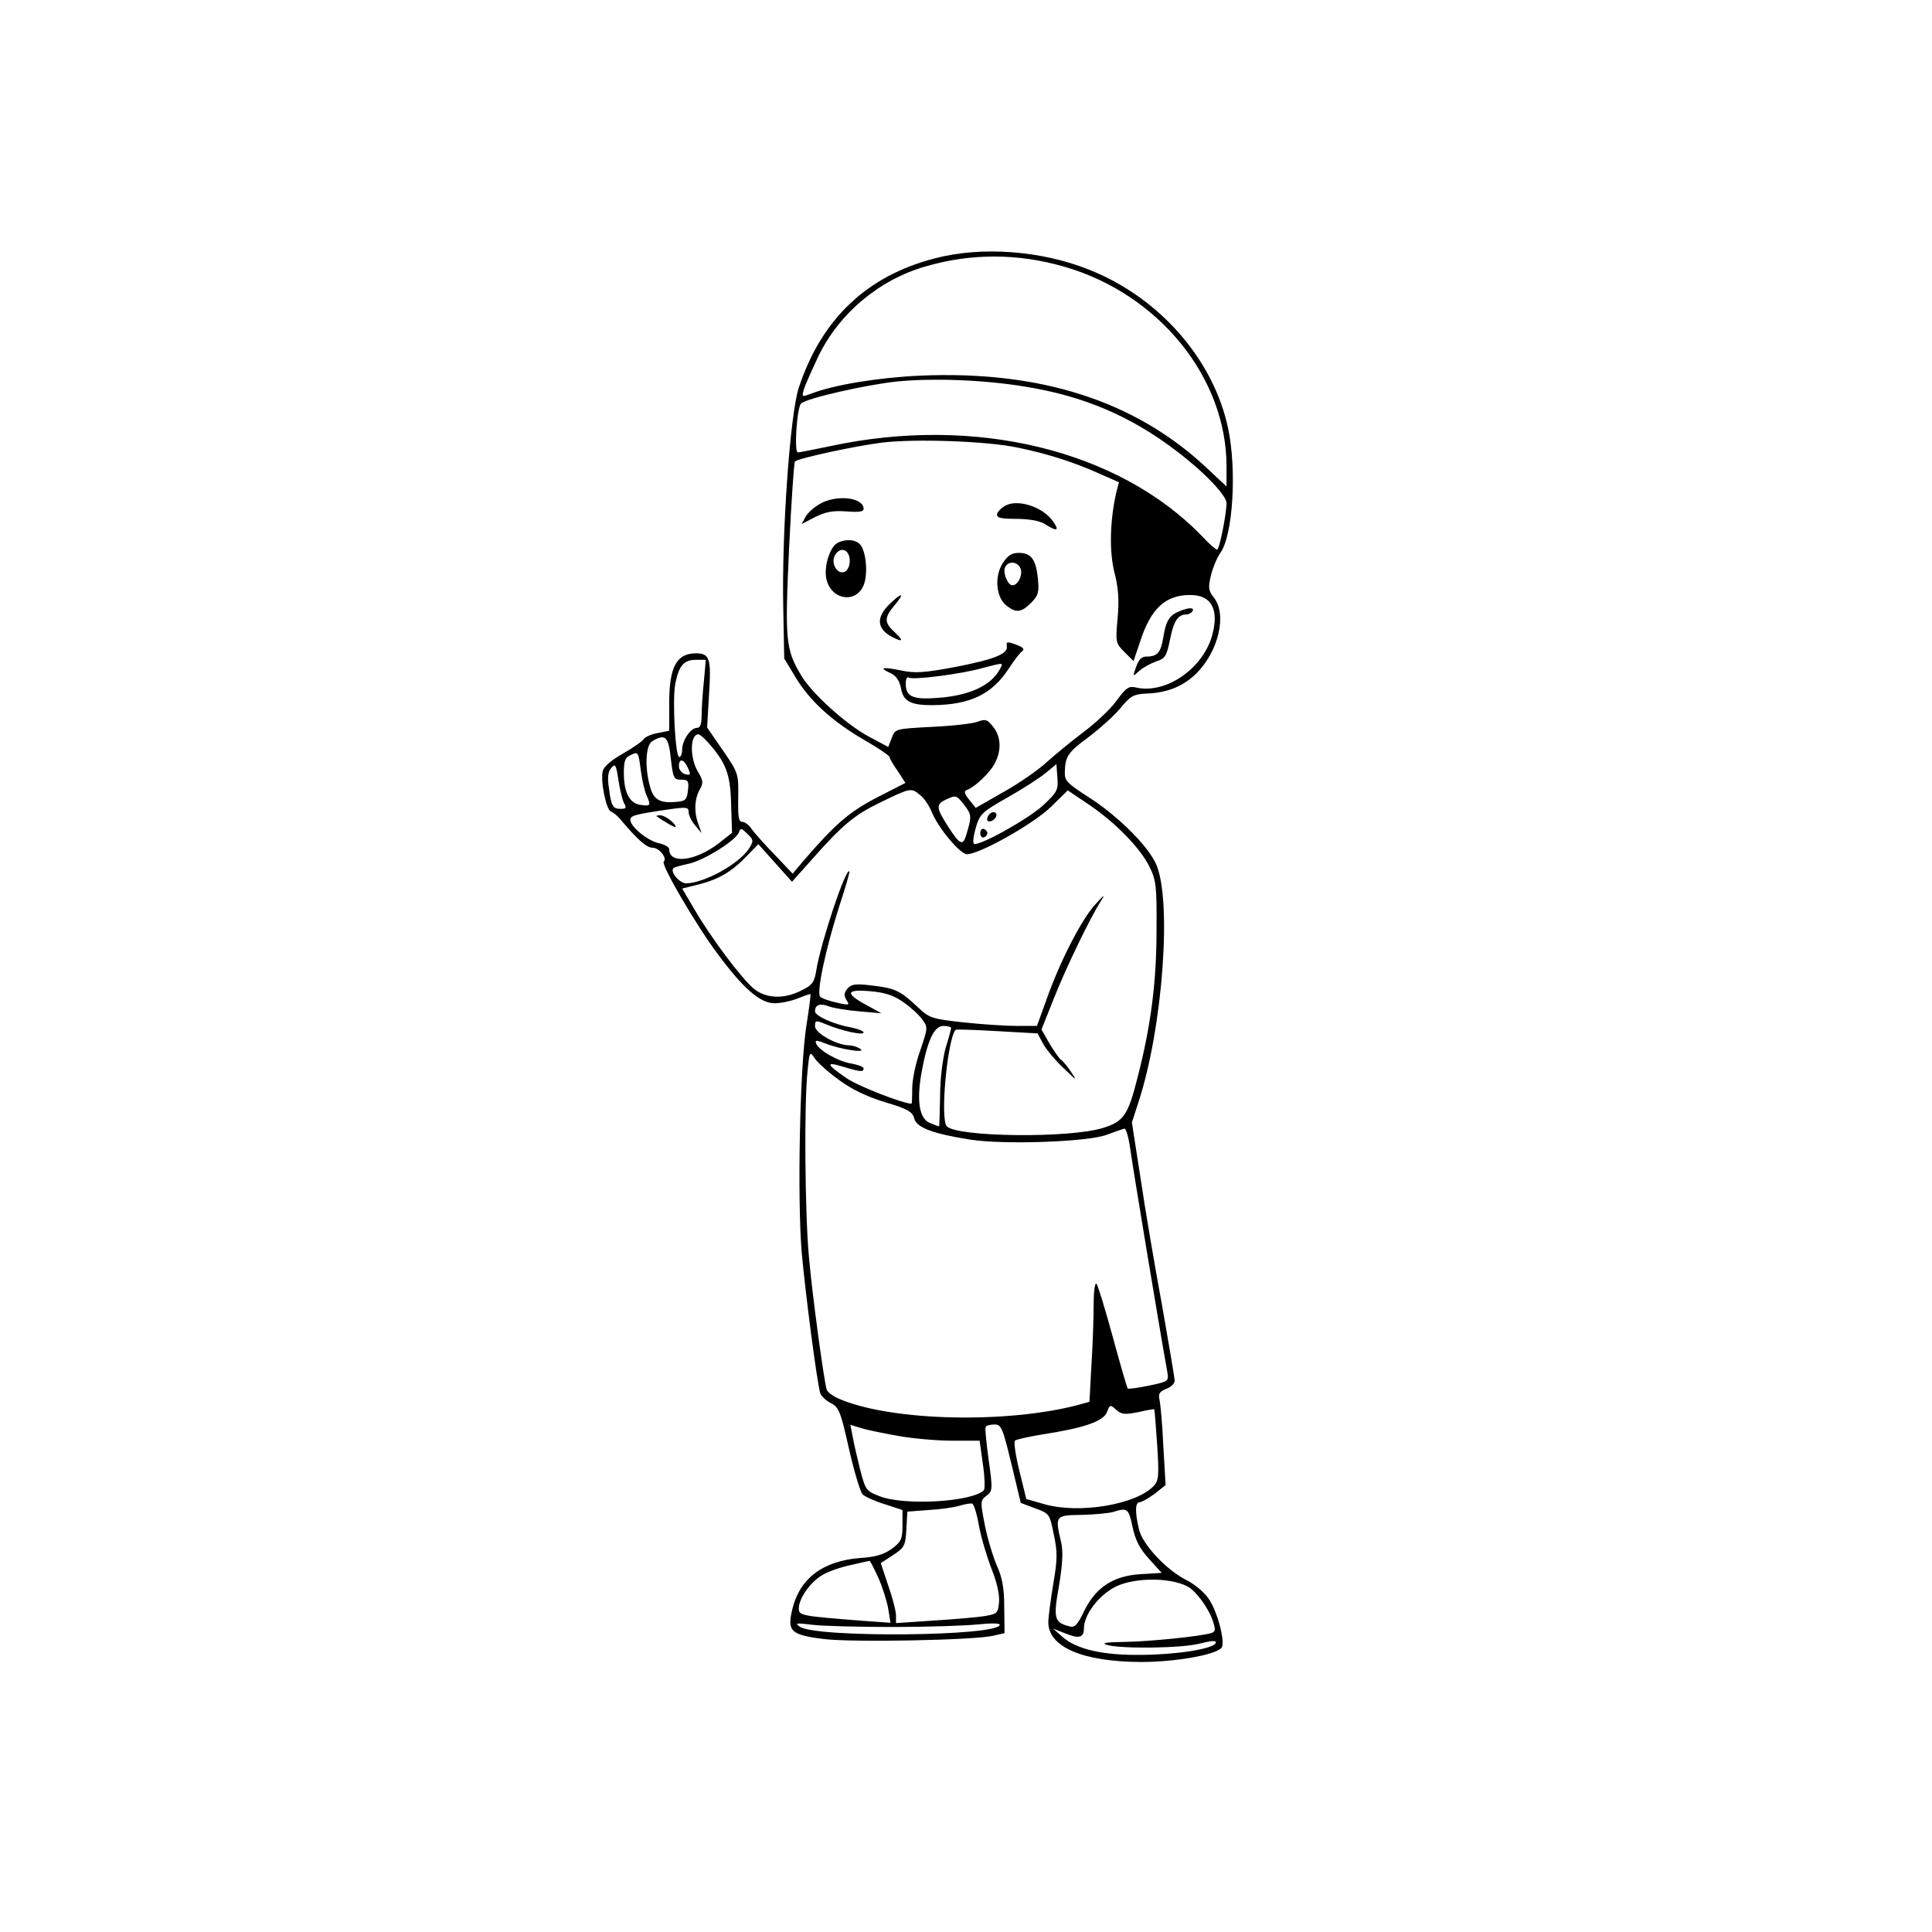<svg width="128" height="128" viewBox="0 0 128 128" fill="none" xmlns="http://www.w3.org/2000/svg">
<path d="M61.939 17.116C57.431 18.276 54.426 21.131 52.923 25.682C52.344 27.442 51.785 35.32 51.893 40.279L51.957 43.628L52.709 44.873C53.653 46.44 55.134 47.792 57.281 49.038C58.183 49.553 58.934 50.068 58.934 50.154C58.934 50.24 59.17 50.648 59.471 51.077L59.986 51.871L58.097 52.837C56.251 53.803 55.349 54.576 53.202 57.066L52.515 57.882L51.292 56.594C50.605 55.886 49.918 55.113 49.768 54.877C49.596 54.64 49.338 54.447 49.166 54.447C48.93 54.447 48.888 54.082 48.909 52.837C48.93 51.27 48.93 51.227 47.9 49.724L46.848 48.2L46.977 45.989C47.127 43.585 47.02 43.284 46.075 43.284C44.809 43.306 44.337 44.208 44.337 46.59V48.415L43.585 48.565C43.177 48.63 42.748 48.823 42.662 48.952C42.576 49.102 41.954 49.531 41.288 49.918C40.515 50.347 40 50.798 39.936 51.077C39.764 51.742 40.172 53.674 40.472 53.76C40.623 53.825 40.902 54.039 41.095 54.276C42.233 55.628 42.834 56.165 43.242 56.165C43.671 56.165 44.229 56.852 43.972 57.088C43.778 57.281 46.118 61.295 47.535 63.184C49.252 65.503 50.369 66.469 51.313 66.469C51.743 66.469 52.429 66.318 52.859 66.147C53.288 65.975 53.653 65.846 53.696 65.868C53.718 65.91 53.61 66.812 53.438 67.864C52.988 70.612 52.816 79.435 53.117 82.998C53.374 85.832 54.125 91.542 54.34 92.293C54.404 92.487 54.727 92.809 55.048 92.959C55.585 93.238 55.693 93.517 56.251 96.007C56.594 97.51 57.002 98.862 57.152 99.013C57.324 99.163 57.968 99.463 58.612 99.656L59.793 100.043V101.052C59.793 101.953 59.707 102.147 59.106 102.597C58.569 102.984 58.032 103.156 57.002 103.22C54.512 103.413 52.988 104.572 52.494 106.612C52.15 108.072 52.365 108.308 54.555 108.587C56.379 108.823 64.515 108.673 65.803 108.372L66.555 108.2L66.533 106.483C66.533 105.195 66.404 104.53 66.04 103.714C65.782 103.113 65.417 101.911 65.245 101.03C64.945 99.485 64.945 99.42 65.353 99.098C65.76 98.798 65.782 98.691 65.503 96.737C65.353 95.621 65.245 94.633 65.31 94.526C65.353 94.44 65.632 94.376 65.889 94.376C66.34 94.376 66.426 94.59 67.005 96.973L67.628 99.571L68.594 99.936C69.539 100.279 69.539 100.301 69.818 101.674C70.075 102.855 70.054 103.349 69.775 104.98C69.603 106.032 69.453 107.17 69.453 107.47C69.453 109.123 71.728 110.089 75.571 110.111C77.846 110.111 80.444 109.66 80.916 109.188C81.217 108.887 80.68 106.805 80.079 105.925C79.8 105.496 79.134 104.959 78.641 104.701C77.31 104.057 75.7 102.34 75.463 101.331C75.184 100.172 75.206 99.528 75.506 99.528C75.635 99.528 76.086 99.27 76.494 98.97L77.224 98.39L77.073 95.793C77.009 94.354 76.88 92.98 76.816 92.723C76.73 92.336 76.837 92.186 77.267 92.014C77.567 91.907 77.825 91.671 77.825 91.478C77.825 91.306 77.439 89.052 76.988 86.476C76.515 83.921 75.871 80.143 75.571 78.104L74.991 74.368L75.421 73.038C77.052 68.079 77.675 59.471 76.558 57.173C75.957 55.928 73.982 53.996 72.093 52.794C70.698 51.893 70.526 51.721 70.548 51.141C70.569 50.111 70.762 49.832 72.136 48.823C72.844 48.286 73.789 47.449 74.218 46.934C74.905 46.097 75.077 45.989 76.043 45.946C77.395 45.882 78.404 45.453 79.263 44.615C80.744 43.134 81.302 40.708 80.422 39.592C80.057 39.12 80.036 38.948 80.229 38.111C80.358 37.596 80.637 36.93 80.852 36.63C81.689 35.471 81.947 31.134 81.367 28.386C80.401 23.814 76.816 19.714 72.158 17.868C69.002 16.601 65.031 16.3 61.939 17.116ZM70.526 17.674C76.773 19.478 81.26 25.016 81.26 30.898V32.229L79.929 30.984C75.206 26.562 68.938 24.544 60.973 24.887C58.183 25.016 55.263 25.488 53.718 26.089C53.138 26.304 53.117 26.304 53.245 25.853C53.31 25.574 53.761 24.587 54.211 23.621C55.585 20.766 58.247 18.533 61.317 17.653C64.322 16.773 67.435 16.773 70.526 17.674ZM67.929 25.617C71.793 26.24 74.927 27.571 77.954 29.889C79.778 31.263 81.26 32.83 81.26 33.324C81.26 34.054 80.787 36.415 80.637 36.415C80.551 36.415 80.1 36.029 79.65 35.535C74.111 29.803 64.58 27.485 54.963 29.567C53.911 29.782 52.966 29.975 52.859 29.975C52.601 29.975 52.794 27.012 53.074 26.733C53.417 26.39 57.388 25.488 59.428 25.274C61.832 25.038 65.224 25.166 67.929 25.617ZM67.413 29.653C69.41 30.061 71.213 30.64 72.909 31.413L74.133 31.95L73.939 32.701C73.531 34.569 73.489 36.544 73.832 37.918C74.09 38.905 74.154 39.721 74.047 40.923C73.896 42.554 73.918 42.619 74.498 43.199L75.099 43.8L75.528 42.533C76.236 40.322 77.202 39.42 78.855 39.42C80.294 39.42 80.787 40.408 80.294 42.147C79.65 44.336 77.245 45.968 75.313 45.56C74.777 45.431 74.626 45.538 73.961 46.44C73.553 46.998 72.587 47.9 71.814 48.479C71.041 49.059 69.947 49.961 69.345 50.497C68.766 51.034 67.456 51.936 66.447 52.494L64.644 53.524L64.215 52.987C63.893 52.601 63.85 52.408 64.043 52.343C64.558 52.172 65.61 51.184 65.911 50.562C66.362 49.724 66.319 48.801 65.803 48.157C65.417 47.664 65.288 47.621 64.773 47.814C64.451 47.943 63.099 48.093 61.746 48.157C59.32 48.286 59.299 48.286 59.084 48.887L58.848 49.488L57.603 48.823C56.057 48.007 53.739 45.903 53.052 44.701C52.043 43.005 52 42.361 52.279 36.308C52.429 33.238 52.601 30.662 52.666 30.576C52.88 30.361 56.573 29.567 58.376 29.331C60.566 29.052 65.417 29.224 67.413 29.653ZM46.633 45.152C46.548 45.968 46.483 46.977 46.483 47.406C46.483 47.964 46.397 48.222 46.183 48.222C45.753 48.222 45.195 49.059 45.195 49.66C45.195 49.939 45.109 50.154 45.002 50.154C44.744 50.154 44.53 46.333 44.744 45.281C44.98 44.1 45.303 43.714 46.118 43.714H46.762L46.633 45.152ZM46.848 49.123C48.093 50.497 48.394 51.27 48.437 53.267L48.501 55.177L47.599 55.886C46.054 57.066 44.337 57.259 44.337 56.272C44.337 56.122 44.036 55.95 43.65 55.864C42.92 55.714 41.761 54.769 41.761 54.318C41.761 54.039 42.039 53.953 44.401 53.61C45.496 53.46 45.624 53.481 45.624 53.803C45.624 54.018 45.818 54.404 46.054 54.683L46.483 55.199L46.269 54.597C45.968 53.782 46.011 52.944 46.354 52.322C46.612 51.871 46.59 51.721 46.247 51.141C45.689 50.218 45.71 48.651 46.269 48.651C46.354 48.651 46.612 48.866 46.848 49.123ZM44.444 50.261C44.594 51.549 44.637 51.657 45.131 51.657C45.582 51.657 45.646 51.742 45.582 52.343C45.517 52.944 45.431 53.073 44.895 53.116C43.757 53.245 43.306 53.009 43.07 52.129C42.705 50.841 42.769 49.36 43.22 49.102C44.079 48.587 44.294 48.801 44.444 50.261ZM42.834 52.687C43.134 53.374 43.113 53.417 42.469 53.331C41.718 53.245 41.331 52.515 41.331 51.206C41.331 50.39 41.417 50.175 41.825 50.004C42.276 49.789 42.297 49.832 42.447 50.991C42.533 51.657 42.705 52.408 42.834 52.687ZM45.582 50.884C45.775 51.334 45.753 51.377 45.388 51.292C45.174 51.227 44.98 50.991 44.98 50.776C44.98 50.218 45.303 50.261 45.582 50.884ZM41.331 53.181C41.524 53.524 41.481 53.589 41.138 53.589C40.601 53.589 40.494 53.417 40.344 52.215C40.236 51.528 40.279 51.12 40.494 50.884C40.752 50.562 40.816 50.648 40.966 51.635C41.052 52.258 41.224 52.944 41.331 53.181ZM69.088 53.374C68.1 54.276 64.902 56.057 64.537 55.907C64.43 55.864 64.494 55.392 64.644 54.855C64.923 53.91 65.052 53.803 66.748 52.837C67.735 52.279 68.873 51.549 69.26 51.227L69.989 50.626L70.054 51.506C70.118 52.343 70.054 52.472 69.088 53.374ZM60.973 52.687C61.231 52.88 61.553 53.374 61.725 53.782C62.154 54.855 63.614 56.594 64.065 56.594C64.902 56.594 68.444 54.597 69.603 53.481L70.741 52.365L72.115 53.288C73.896 54.49 75.528 56.165 76.15 57.41C76.601 58.333 76.644 58.698 76.623 61.639C76.623 65.052 76.258 67.907 75.378 71.342C74.734 73.896 74.455 74.304 73.059 74.733C70.848 75.42 63.442 75.335 62.734 74.626C62.261 74.197 62.777 68.787 63.313 68.229C63.356 68.186 64.601 68.229 66.061 68.315L68.744 68.465L69.109 69.152C69.324 69.538 69.925 70.268 70.483 70.784C71.32 71.599 71.385 71.642 70.977 71.041C70.719 70.655 70.419 70.29 70.311 70.225C70.183 70.161 69.861 69.667 69.539 69.152L69.002 68.207L69.796 66.211C70.633 64.086 72.243 60.78 72.93 59.707C73.252 59.213 73.166 59.256 72.566 59.921C71.642 60.93 70.226 63.699 69.345 66.19L68.701 67.971H67.371C66.641 67.971 65.031 67.864 63.828 67.735C61.703 67.499 61.574 67.456 60.759 66.683C59.642 65.632 59.278 65.46 57.732 65.288C56.68 65.159 56.401 65.202 56.143 65.503C55.907 65.782 55.907 65.954 56.079 66.254C56.315 66.597 56.272 66.619 55.435 66.426C54.941 66.318 54.447 66.147 54.34 66.039C54.083 65.782 54.684 62.927 55.607 60.029C56.014 58.805 56.315 57.753 56.272 57.732C56.036 57.474 54.383 62.433 54.083 64.279C53.954 65.073 53.825 65.266 53.117 65.61C51.957 66.211 50.755 66.168 49.939 65.503C49.102 64.794 47.106 62.132 46.032 60.286L45.195 58.869L46.311 58.59C47.642 58.247 48.48 57.753 49.489 56.701L50.24 55.928L51.356 57.173L52.472 58.419L53.718 57.023C55.843 54.619 56.594 53.996 58.376 53.138C60.329 52.193 60.372 52.172 60.973 52.687ZM63.85 53.288C64.365 53.953 64.387 54.061 64.065 55.156C63.807 56.1 63.635 56.036 62.777 54.705C62.025 53.524 62.004 53.288 62.648 52.987C63.335 52.666 63.356 52.666 63.85 53.288ZM49.617 56.229C48.93 57.259 46.698 58.483 45.474 58.526C45.023 58.526 44.379 57.775 44.616 57.517C44.68 57.453 45.152 57.324 45.667 57.216C46.676 56.98 48.737 55.692 48.952 55.156C49.059 54.834 49.124 54.855 49.51 55.242C49.939 55.649 49.939 55.714 49.617 56.229ZM59.857 66.404C60.329 66.726 60.888 67.242 61.102 67.542C61.489 68.057 61.467 68.122 60.973 69.581C60.673 70.397 60.437 71.535 60.437 72.093C60.437 72.673 60.415 73.123 60.394 73.123C59.836 73.123 56.809 71.943 56.079 71.427C54.727 70.504 54.684 70.311 55.864 70.676C57.023 71.02 57.217 71.041 57.217 70.784C57.217 70.676 56.852 70.547 56.401 70.462C55.542 70.333 54.19 69.56 54.061 69.109C53.975 68.894 54.147 68.916 54.684 69.131C55.628 69.517 57.453 69.796 57.002 69.496C56.83 69.367 56.487 69.259 56.251 69.259C55.413 69.238 53.997 68.444 53.997 67.993C53.997 67.585 54.039 67.585 54.727 67.864C55.735 68.293 57.217 68.615 57.217 68.401C57.217 68.315 56.852 68.165 56.422 68.079C55.22 67.864 53.997 67.306 53.997 67.005C53.997 66.555 54.34 66.447 54.941 66.683C55.242 66.791 56.143 66.941 56.938 67.005L58.397 67.134L57.388 66.576C55.95 65.803 56.057 65.524 57.689 65.674C58.655 65.76 59.234 65.954 59.857 66.404ZM63.013 68.1C63.013 68.165 62.862 68.766 62.648 69.431C62.455 70.161 62.283 71.471 62.283 72.63C62.261 73.725 62.24 74.626 62.218 74.626C62.197 74.626 61.939 74.54 61.639 74.411C60.93 74.154 60.716 73.038 61.038 71.148C61.424 68.98 61.875 67.971 62.498 67.971C62.777 67.971 63.013 68.036 63.013 68.1ZM55.564 71.535C56.401 72.157 57.41 72.651 58.612 73.016C60.136 73.467 60.458 73.66 60.566 74.089C60.716 74.712 61.832 75.12 64.301 75.506C66.555 75.85 72.072 75.656 73.317 75.184C73.853 74.991 74.369 74.798 74.498 74.776C74.605 74.755 74.777 75.356 74.884 76.129C75.034 77.245 76.773 87.764 77.331 90.855C77.439 91.521 77.439 91.521 76.129 91.8C75.399 91.95 74.777 92.036 74.712 91.993C74.669 91.928 74.218 90.404 73.725 88.58C73.231 86.755 72.737 85.166 72.651 85.059C72.544 84.93 72.458 85.531 72.458 86.454C72.458 87.313 72.394 89.138 72.308 90.469L72.179 92.873L71.406 93.088C66.727 94.311 59.256 94.161 55.757 92.744C55.263 92.551 54.812 92.25 54.769 92.057C54.576 91.392 53.803 85.725 53.589 83.213C53.331 80.444 53.267 73.059 53.503 70.955C53.632 69.646 53.653 69.624 53.975 70.118C54.168 70.397 54.877 71.041 55.564 71.535ZM75.399 93.56C75.957 93.431 76.451 93.345 76.472 93.367C76.494 93.388 76.58 94.44 76.666 95.728C76.794 97.746 76.773 98.089 76.451 98.433C75.313 99.678 71.492 100.322 69.195 99.656L67.993 99.313L67.542 97.467C67.285 96.436 67.156 95.535 67.242 95.449C67.328 95.363 68.143 95.191 69.023 95.041C71.836 94.612 73.102 94.161 73.338 93.56C73.531 93.045 73.553 93.045 73.961 93.41C74.304 93.71 74.519 93.732 75.399 93.56ZM59.471 95.127C60.415 95.299 62.025 95.449 63.034 95.449H64.902L65.117 96.995C65.245 97.853 65.267 98.648 65.181 98.733C64.408 99.506 59.943 99.764 58.311 99.141C57.367 98.776 57.345 98.733 56.98 97.338C56.787 96.544 56.551 95.556 56.487 95.148L56.337 94.397L57.045 94.612C57.431 94.741 58.526 94.955 59.471 95.127ZM64.859 101.095C65.009 101.889 65.395 103.177 65.696 103.95C66.04 104.809 66.233 105.646 66.19 106.14C66.125 106.869 66.061 106.934 65.267 107.063C64.794 107.148 63.27 107.277 61.896 107.363L59.363 107.535V107.02C59.363 106.741 59.127 105.839 58.848 105.045L58.354 103.563L59.17 103.027C59.922 102.533 59.986 102.404 60.05 101.309L60.115 100.15L61.51 100.043C62.283 100 63.206 99.871 63.549 99.764C63.914 99.656 64.279 99.592 64.408 99.614C64.515 99.635 64.73 100.322 64.859 101.095ZM75.034 101.159C75.227 102.061 75.506 102.597 76.129 103.284L76.966 104.208L75.571 104.293C73.746 104.401 72.587 105.174 71.814 106.762C71.385 107.664 71.192 107.857 70.848 107.75C69.839 107.492 69.775 107.213 70.161 105.066C70.397 103.628 70.44 102.834 70.311 102.211C69.882 100.408 69.904 100.386 71.664 100.365C72.501 100.343 73.446 100.258 73.746 100.172C74.691 99.871 74.777 99.936 75.034 101.159ZM58.183 104.508C58.462 105.131 58.762 106.075 58.848 106.59L58.998 107.513L57.195 107.385C53.095 107.063 52.923 107.041 52.923 106.569C52.923 105.903 53.675 104.83 54.469 104.358C54.855 104.122 55.714 103.821 56.358 103.692C57.002 103.542 57.56 103.413 57.603 103.413C57.646 103.392 57.904 103.907 58.183 104.508ZM78.683 105.109C79.242 105.41 80.079 106.547 80.358 107.406C80.551 107.986 80.53 108.114 80.229 108.2C79.499 108.415 76.172 108.758 74.498 108.78C73.317 108.801 72.952 108.844 73.317 108.973C74.218 109.252 78.297 109.209 79.499 108.887C80.272 108.694 80.616 108.673 80.551 108.844C80.422 109.231 78.061 109.617 75.678 109.639C73.081 109.682 71.32 109.274 70.376 108.436L69.775 107.9L70.591 108.222C71.492 108.587 71.814 108.501 71.814 107.878C71.814 106.998 72.759 105.732 73.853 105.152C75.077 104.508 77.503 104.487 78.683 105.109ZM59.149 107.792C61.446 107.792 63.979 107.707 64.794 107.621C65.632 107.535 66.233 107.535 66.233 107.642C66.233 108.415 53.997 108.522 52.988 107.771C52.644 107.535 52.752 107.513 53.782 107.642C54.426 107.728 56.852 107.792 59.149 107.792Z" fill="black"/>
<path d="M54.275 33.41C53.91 33.624 53.481 34.011 53.352 34.268L53.116 34.719L54.018 34.247C54.726 33.903 55.199 33.818 56.079 33.882C56.916 33.946 57.216 33.903 57.216 33.71C57.216 32.937 55.349 32.744 54.275 33.41Z" fill="black"/>
<path d="M66.662 33.474C66.361 33.624 66.104 33.882 66.061 34.054C66.018 34.311 66.297 34.376 67.37 34.376C68.315 34.397 68.937 34.505 69.324 34.783C70.054 35.234 70.204 35.148 69.753 34.526C69.109 33.603 67.499 33.066 66.662 33.474Z" fill="black"/>
<path d="M55.456 35.986C54.963 36.286 54.576 37.574 54.748 38.347C55.048 39.742 56.702 40.021 57.217 38.776C57.517 38.047 57.388 36.565 57.002 36.093C56.702 35.728 55.993 35.685 55.456 35.986ZM56.251 36.823C56.401 37.338 56.186 37.918 55.8 37.918C55.37 37.918 55.07 37.252 55.306 36.801C55.585 36.308 56.079 36.308 56.251 36.823Z" fill="black"/>
<path d="M66.426 37.317C65.868 38.218 65.997 39.571 66.662 40.107C67.306 40.623 67.65 40.601 68.315 39.936C68.787 39.463 68.852 39.249 68.766 38.347C68.637 37.059 68.315 36.63 67.499 36.63C67.027 36.63 66.77 36.801 66.426 37.317ZM67.628 37.703C67.757 38.132 67.435 38.776 67.07 38.776C66.77 38.776 66.448 37.982 66.576 37.617C66.77 37.123 67.457 37.188 67.628 37.703Z" fill="black"/>
<path d="M58.913 40.043C58.033 40.923 58.097 41.653 59.084 42.19C59.836 42.576 59.9 42.469 59.278 41.889C58.569 41.245 58.569 40.923 59.278 40.086C59.986 39.249 59.75 39.227 58.913 40.043Z" fill="black"/>
<path d="M78.147 40.494C77.481 40.751 77.245 41.138 77.074 42.211C76.902 43.242 76.687 43.499 75.957 43.499C75.635 43.499 75.442 43.692 75.27 44.186C75.034 44.852 75.034 44.852 75.485 44.444C75.721 44.229 76.236 43.95 76.601 43.821C77.203 43.628 77.288 43.478 77.525 42.34C77.761 41.138 78.04 40.708 78.619 40.708C78.748 40.708 78.941 40.601 79.006 40.494C79.156 40.236 78.748 40.236 78.147 40.494Z" fill="black"/>
<path d="M66.705 42.812C66.791 43.327 65.868 43.692 63.184 44.208C61.231 44.572 60.608 44.615 59.707 44.422C58.462 44.165 58.183 44.229 58.998 44.594C59.363 44.766 59.578 45.066 59.685 45.56C59.836 46.462 60.308 46.719 61.768 46.719C64.258 46.698 65.718 46.011 66.834 44.293C67.156 43.8 67.542 43.284 67.692 43.177C67.907 43.005 67.821 42.898 67.306 42.705C66.727 42.49 66.662 42.512 66.705 42.812ZM66.254 44.315C65.696 45.388 64.301 46.054 62.283 46.225C60.48 46.376 60.007 46.182 60.007 45.281C60.007 45.002 60.093 44.809 60.222 44.894C60.48 45.066 63.678 44.658 65.052 44.272C66.512 43.886 66.49 43.886 66.254 44.315Z" fill="black"/>
<path d="M43.499 54.082C43.95 54.404 44.766 54.877 44.766 54.791C44.766 54.554 44.057 54.018 43.757 54.018C43.563 54.018 43.456 54.039 43.499 54.082Z" fill="black"/>
<path d="M65.481 54.039C65.395 54.168 65.374 54.318 65.438 54.383C65.589 54.533 66.018 54.254 66.018 53.996C66.018 53.739 65.653 53.739 65.481 54.039Z" fill="black"/>
<path d="M64.945 55.199C64.945 55.392 65.052 55.521 65.181 55.478C65.31 55.435 65.417 55.306 65.417 55.199C65.417 55.091 65.31 54.962 65.181 54.919C65.052 54.877 64.945 55.005 64.945 55.199Z" fill="black"/>
</svg>
